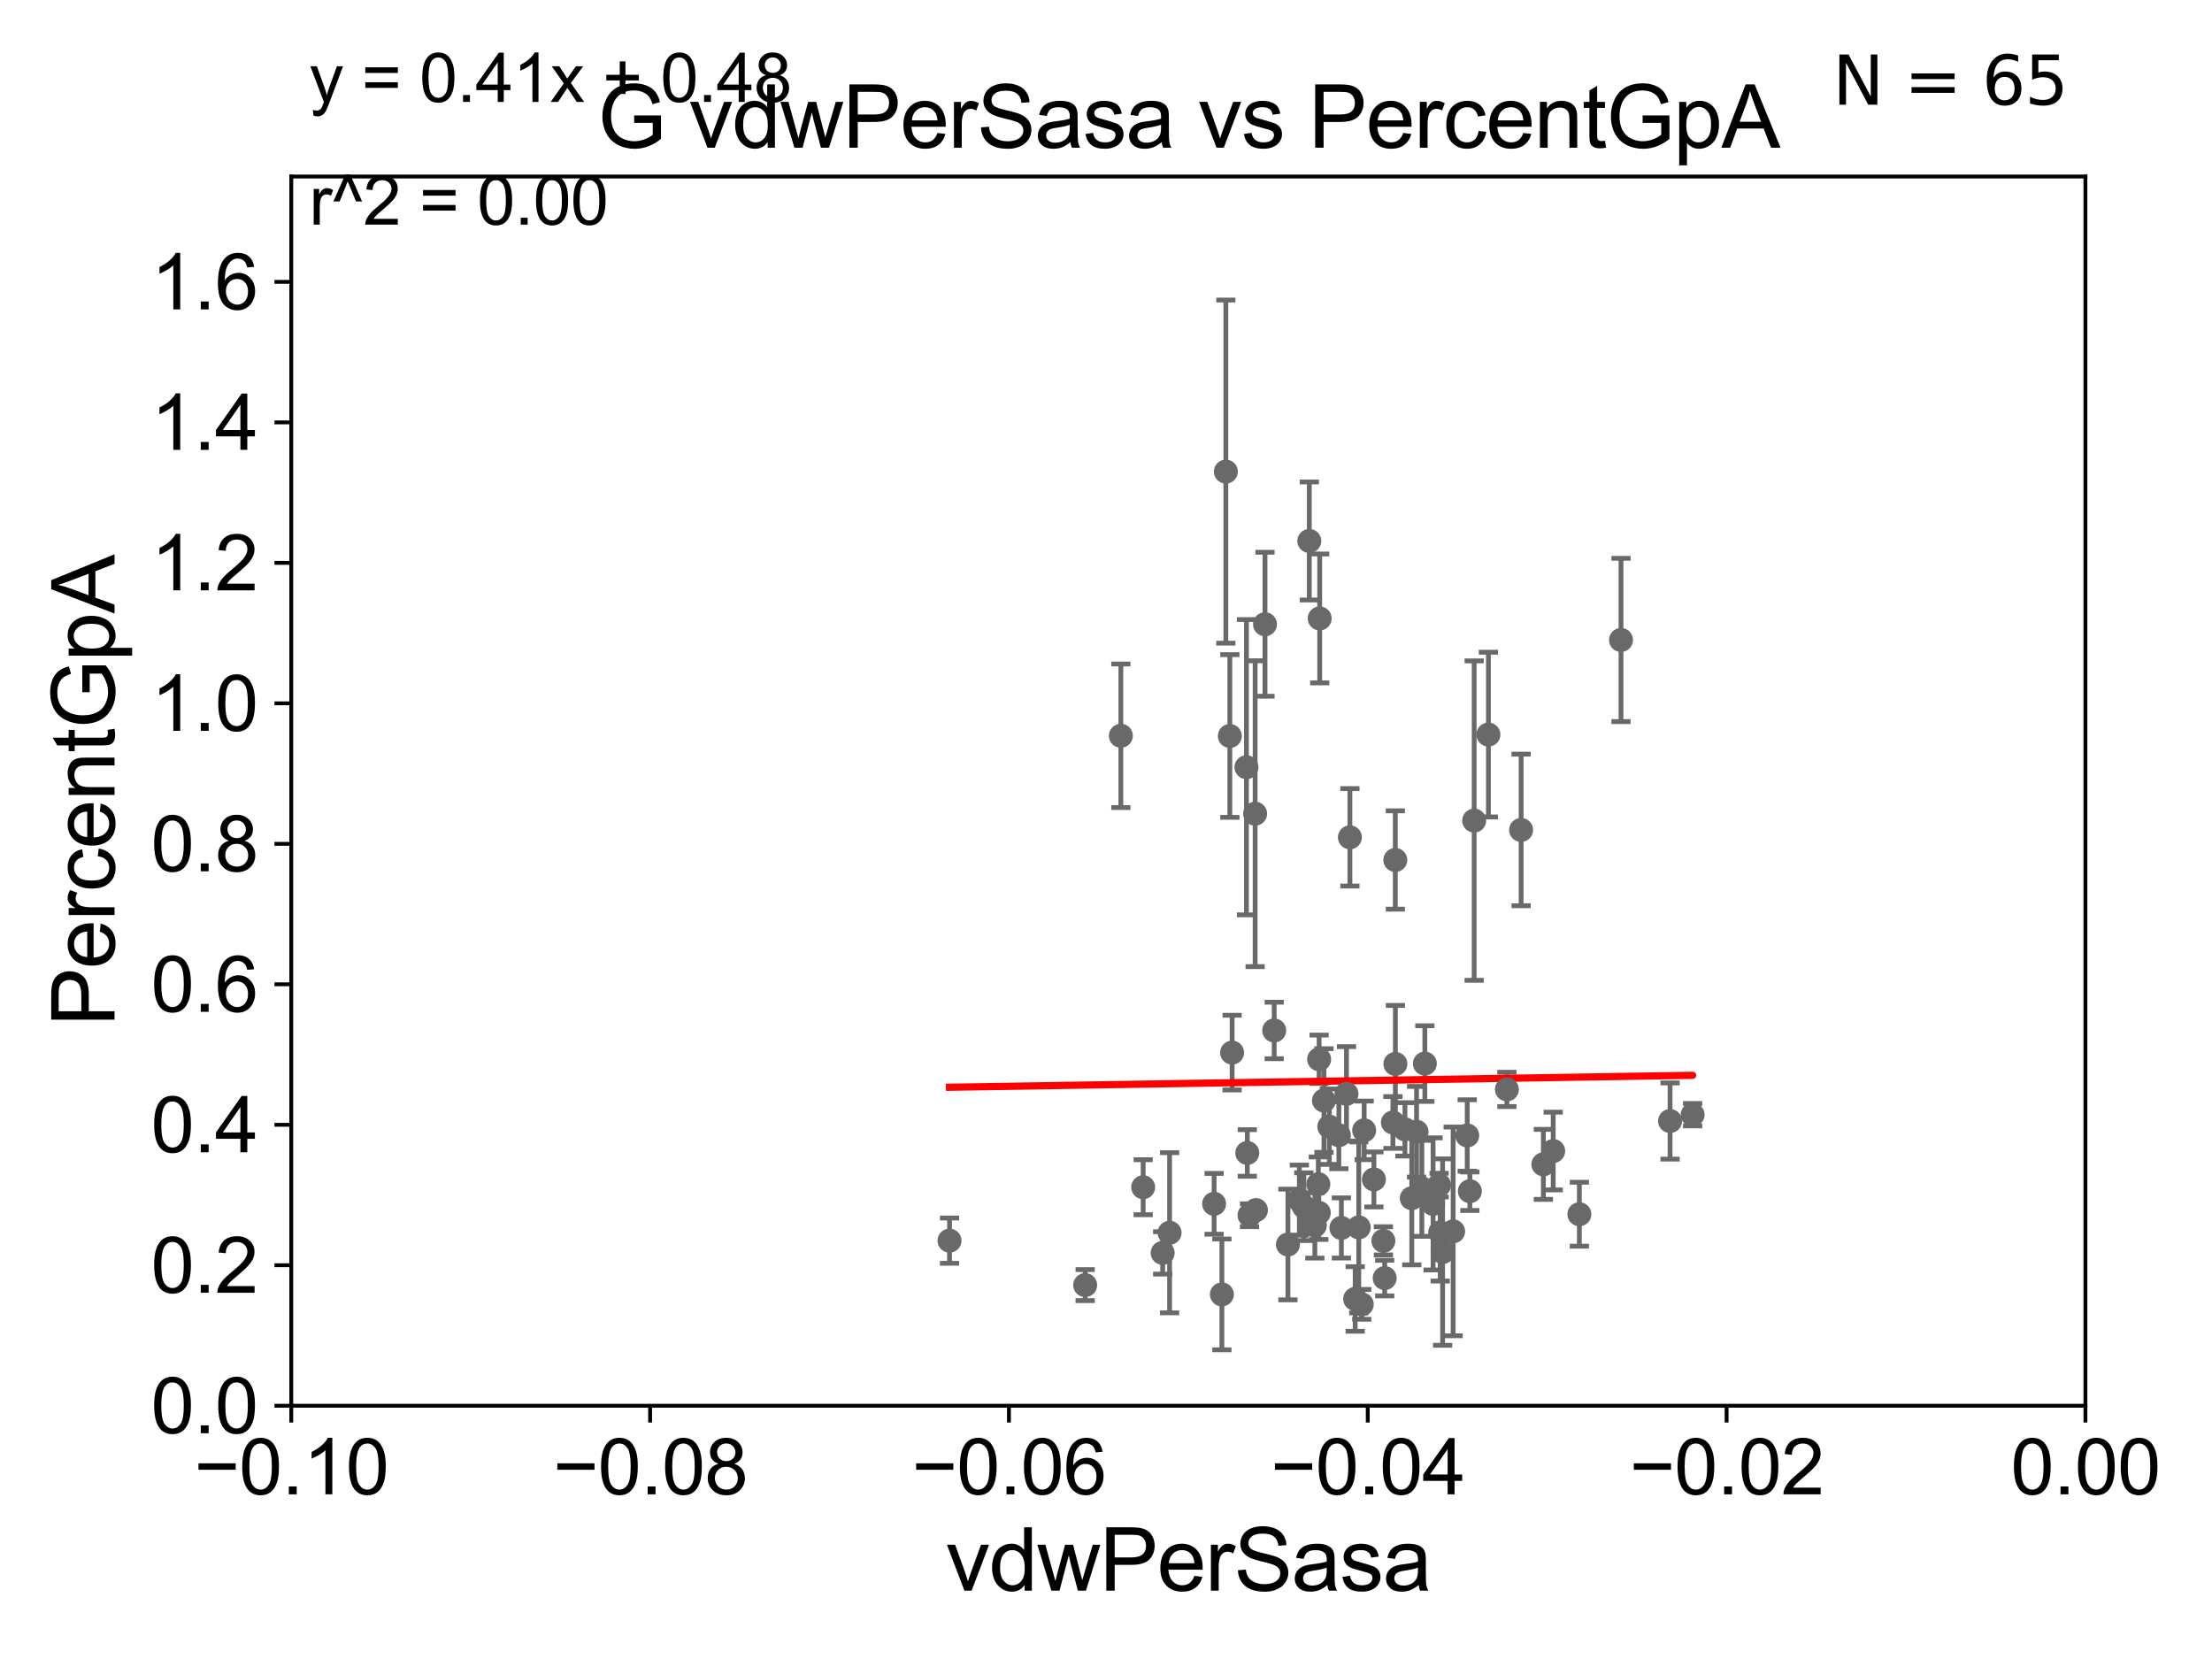 <?xml version="1.0" encoding="utf-8" standalone="no"?>
<!DOCTYPE svg PUBLIC "-//W3C//DTD SVG 1.1//EN"
  "http://www.w3.org/Graphics/SVG/1.1/DTD/svg11.dtd">
<svg xmlns:xlink="http://www.w3.org/1999/xlink" width="460.8pt" height="345.6pt" viewBox="0 0 460.8 345.6" xmlns="http://www.w3.org/2000/svg" version="1.1">
 <defs>
  <style type="text/css">*{stroke-linejoin: round; stroke-linecap: butt}</style>
 </defs>
 <g id="figure_1">
  <g id="patch_1">
   <path d="M 0 345.6 
L 460.8 345.6 
L 460.8 0 
L 0 0 
z
" style="fill: #ffffff"/>
  </g>
  <g id="axes_1">
   <g id="patch_2">
    <path d="M 60.68 292.84 
L 434.43 292.84 
L 434.43 36.775 
L 60.68 36.775 
z
" style="fill: #ffffff"/>
   </g>
   <g id="PathCollection_1">
    <defs>
     <path id="m7b3ec56d24" d="M 0 1.118 
C 0.297 1.118 0.581 1 0.791 0.791 
C 1 0.581 1.118 0.297 1.118 0 
C 1.118 -0.297 1 -0.581 0.791 -0.791 
C 0.581 -1 0.297 -1.118 0 -1.118 
C -0.297 -1.118 -0.581 -1 -0.791 -0.791 
C -1 -0.581 -1.118 -0.297 -1.118 0 
C -1.118 0.297 -1 0.581 -0.791 0.791 
C -0.581 1 -0.297 1.118 0 1.118 
z
" style="stroke: #696969"/>
    </defs>
    <g clip-path="url(#p47c6223563)">
     <use xlink:href="#m7b3ec56d24" x="197.802" y="258.452" style="fill: #696969; stroke: #696969"/>
     <use xlink:href="#m7b3ec56d24" x="282.309" y="270.59" style="fill: #696969; stroke: #696969"/>
     <use xlink:href="#m7b3ec56d24" x="313.915" y="226.938" style="fill: #696969; stroke: #696969"/>
     <use xlink:href="#m7b3ec56d24" x="307.096" y="170.946" style="fill: #696969; stroke: #696969"/>
     <use xlink:href="#m7b3ec56d24" x="274.731" y="252.65" style="fill: #696969; stroke: #696969"/>
     <use xlink:href="#m7b3ec56d24" x="284.181" y="235.471" style="fill: #696969; stroke: #696969"/>
     <use xlink:href="#m7b3ec56d24" x="286.213" y="245.696" style="fill: #696969; stroke: #696969"/>
     <use xlink:href="#m7b3ec56d24" x="298.538" y="250.796" style="fill: #696969; stroke: #696969"/>
     <use xlink:href="#m7b3ec56d24" x="302.714" y="256.522" style="fill: #696969; stroke: #696969"/>
     <use xlink:href="#m7b3ec56d24" x="296.823" y="221.564" style="fill: #696969; stroke: #696969"/>
     <use xlink:href="#m7b3ec56d24" x="259.834" y="240.183" style="fill: #696969; stroke: #696969"/>
     <use xlink:href="#m7b3ec56d24" x="276.919" y="234.708" style="fill: #696969; stroke: #696969"/>
     <use xlink:href="#m7b3ec56d24" x="290.683" y="221.637" style="fill: #696969; stroke: #696969"/>
     <use xlink:href="#m7b3ec56d24" x="261.466" y="169.507" style="fill: #696969; stroke: #696969"/>
     <use xlink:href="#m7b3ec56d24" x="243.648" y="256.806" style="fill: #696969; stroke: #696969"/>
     <use xlink:href="#m7b3ec56d24" x="300.522" y="260.834" style="fill: #696969; stroke: #696969"/>
     <use xlink:href="#m7b3ec56d24" x="280.495" y="227.866" style="fill: #696969; stroke: #696969"/>
     <use xlink:href="#m7b3ec56d24" x="226.061" y="267.707" style="fill: #696969; stroke: #696969"/>
     <use xlink:href="#m7b3ec56d24" x="252.921" y="250.776" style="fill: #696969; stroke: #696969"/>
     <use xlink:href="#m7b3ec56d24" x="283.681" y="271.722" style="fill: #696969; stroke: #696969"/>
     <use xlink:href="#m7b3ec56d24" x="294.098" y="249.613" style="fill: #696969; stroke: #696969"/>
     <use xlink:href="#m7b3ec56d24" x="271.618" y="251.376" style="fill: #696969; stroke: #696969"/>
     <use xlink:href="#m7b3ec56d24" x="288.458" y="266.248" style="fill: #696969; stroke: #696969"/>
     <use xlink:href="#m7b3ec56d24" x="290.17" y="233.836" style="fill: #696969; stroke: #696969"/>
     <use xlink:href="#m7b3ec56d24" x="242.205" y="261.002" style="fill: #696969; stroke: #696969"/>
     <use xlink:href="#m7b3ec56d24" x="270.68" y="250.009" style="fill: #696969; stroke: #696969"/>
     <use xlink:href="#m7b3ec56d24" x="261.639" y="252.081" style="fill: #696969; stroke: #696969"/>
     <use xlink:href="#m7b3ec56d24" x="256.672" y="219.277" style="fill: #696969; stroke: #696969"/>
     <use xlink:href="#m7b3ec56d24" x="281.209" y="174.428" style="fill: #696969; stroke: #696969"/>
     <use xlink:href="#m7b3ec56d24" x="290.668" y="179.153" style="fill: #696969; stroke: #696969"/>
     <use xlink:href="#m7b3ec56d24" x="352.604" y="232.212" style="fill: #696969; stroke: #696969"/>
     <use xlink:href="#m7b3ec56d24" x="323.56" y="239.781" style="fill: #696969; stroke: #696969"/>
     <use xlink:href="#m7b3ec56d24" x="347.905" y="233.53" style="fill: #696969; stroke: #696969"/>
     <use xlink:href="#m7b3ec56d24" x="299.791" y="246.885" style="fill: #696969; stroke: #696969"/>
     <use xlink:href="#m7b3ec56d24" x="296.196" y="247.556" style="fill: #696969; stroke: #696969"/>
     <use xlink:href="#m7b3ec56d24" x="274.629" y="246.685" style="fill: #696969; stroke: #696969"/>
     <use xlink:href="#m7b3ec56d24" x="300.019" y="256.723" style="fill: #696969; stroke: #696969"/>
     <use xlink:href="#m7b3ec56d24" x="295.094" y="235.762" style="fill: #696969; stroke: #696969"/>
     <use xlink:href="#m7b3ec56d24" x="310.063" y="153.029" style="fill: #696969; stroke: #696969"/>
     <use xlink:href="#m7b3ec56d24" x="268.299" y="259.249" style="fill: #696969; stroke: #696969"/>
     <use xlink:href="#m7b3ec56d24" x="329.01" y="252.945" style="fill: #696969; stroke: #696969"/>
     <use xlink:href="#m7b3ec56d24" x="337.684" y="133.316" style="fill: #696969; stroke: #696969"/>
     <use xlink:href="#m7b3ec56d24" x="254.542" y="269.648" style="fill: #696969; stroke: #696969"/>
     <use xlink:href="#m7b3ec56d24" x="292.674" y="235.267" style="fill: #696969; stroke: #696969"/>
     <use xlink:href="#m7b3ec56d24" x="321.513" y="242.558" style="fill: #696969; stroke: #696969"/>
     <use xlink:href="#m7b3ec56d24" x="283.054" y="255.685" style="fill: #696969; stroke: #696969"/>
     <use xlink:href="#m7b3ec56d24" x="260.3" y="253.157" style="fill: #696969; stroke: #696969"/>
     <use xlink:href="#m7b3ec56d24" x="274.798" y="220.668" style="fill: #696969; stroke: #696969"/>
     <use xlink:href="#m7b3ec56d24" x="275.807" y="229.259" style="fill: #696969; stroke: #696969"/>
     <use xlink:href="#m7b3ec56d24" x="273.904" y="255.283" style="fill: #696969; stroke: #696969"/>
     <use xlink:href="#m7b3ec56d24" x="306.197" y="248.15" style="fill: #696969; stroke: #696969"/>
     <use xlink:href="#m7b3ec56d24" x="279.437" y="255.803" style="fill: #696969; stroke: #696969"/>
     <use xlink:href="#m7b3ec56d24" x="305.65" y="236.538" style="fill: #696969; stroke: #696969"/>
     <use xlink:href="#m7b3ec56d24" x="316.872" y="172.893" style="fill: #696969; stroke: #696969"/>
     <use xlink:href="#m7b3ec56d24" x="238.143" y="247.319" style="fill: #696969; stroke: #696969"/>
     <use xlink:href="#m7b3ec56d24" x="278.91" y="236.496" style="fill: #696969; stroke: #696969"/>
     <use xlink:href="#m7b3ec56d24" x="272.752" y="112.694" style="fill: #696969; stroke: #696969"/>
     <use xlink:href="#m7b3ec56d24" x="256.2" y="153.321" style="fill: #696969; stroke: #696969"/>
     <use xlink:href="#m7b3ec56d24" x="255.366" y="98.244" style="fill: #696969; stroke: #696969"/>
     <use xlink:href="#m7b3ec56d24" x="274.915" y="128.83" style="fill: #696969; stroke: #696969"/>
     <use xlink:href="#m7b3ec56d24" x="233.496" y="153.276" style="fill: #696969; stroke: #696969"/>
     <use xlink:href="#m7b3ec56d24" x="288.184" y="258.487" style="fill: #696969; stroke: #696969"/>
     <use xlink:href="#m7b3ec56d24" x="263.524" y="130.045" style="fill: #696969; stroke: #696969"/>
     <use xlink:href="#m7b3ec56d24" x="259.658" y="159.824" style="fill: #696969; stroke: #696969"/>
     <use xlink:href="#m7b3ec56d24" x="265.438" y="214.664" style="fill: #696969; stroke: #696969"/>
    </g>
   </g>
   <g id="matplotlib.axis_1">
    <g id="xtick_1">
     <g id="line2d_1">
      <defs>
       <path id="mf0664f3908" d="M 0 0 
L 0 3.5 
" style="stroke: #000000; stroke-width: 0.8"/>
      </defs>
      <g>
       <use xlink:href="#mf0664f3908" x="60.68" y="292.84" style="stroke: #000000; stroke-width: 0.8"/>
      </g>
     </g>
     <g id="text_1">
      <!-- −0.10 -->
      <g transform="translate(40.439 311.293)scale(0.16 -0.16)">
       <defs>
        <path id="ArialMT-2212" d="M 3381 1997 
L 356 1997 
L 356 2522 
L 3381 2522 
L 3381 1997 
z
" transform="scale(0.016)"/>
        <path id="ArialMT-30" d="M 266 2259 
Q 266 3072 433 3567 
Q 600 4063 929 4331 
Q 1259 4600 1759 4600 
Q 2128 4600 2406 4451 
Q 2684 4303 2865 4023 
Q 3047 3744 3150 3342 
Q 3253 2941 3253 2259 
Q 3253 1453 3087 958 
Q 2922 463 2592 192 
Q 2263 -78 1759 -78 
Q 1097 -78 719 397 
Q 266 969 266 2259 
z
M 844 2259 
Q 844 1131 1108 757 
Q 1372 384 1759 384 
Q 2147 384 2411 759 
Q 2675 1134 2675 2259 
Q 2675 3391 2411 3762 
Q 2147 4134 1753 4134 
Q 1366 4134 1134 3806 
Q 844 3388 844 2259 
z
" transform="scale(0.016)"/>
        <path id="ArialMT-2e" d="M 581 0 
L 581 641 
L 1222 641 
L 1222 0 
L 581 0 
z
" transform="scale(0.016)"/>
        <path id="ArialMT-31" d="M 2384 0 
L 1822 0 
L 1822 3584 
Q 1619 3391 1289 3197 
Q 959 3003 697 2906 
L 697 3450 
Q 1169 3672 1522 3987 
Q 1875 4303 2022 4600 
L 2384 4600 
L 2384 0 
z
" transform="scale(0.016)"/>
       </defs>
       <use xlink:href="#ArialMT-2212"/>
       <use xlink:href="#ArialMT-30" x="58.398"/>
       <use xlink:href="#ArialMT-2e" x="114.014"/>
       <use xlink:href="#ArialMT-31" x="141.797"/>
       <use xlink:href="#ArialMT-30" x="197.412"/>
      </g>
     </g>
    </g>
    <g id="xtick_2">
     <g id="line2d_2">
      <g>
       <use xlink:href="#mf0664f3908" x="135.43" y="292.84" style="stroke: #000000; stroke-width: 0.8"/>
      </g>
     </g>
     <g id="text_2">
      <!-- −0.08 -->
      <g transform="translate(115.189 311.293)scale(0.16 -0.16)">
       <defs>
        <path id="ArialMT-38" d="M 1131 2484 
Q 781 2613 612 2850 
Q 444 3088 444 3419 
Q 444 3919 803 4259 
Q 1163 4600 1759 4600 
Q 2359 4600 2725 4251 
Q 3091 3903 3091 3403 
Q 3091 3084 2923 2848 
Q 2756 2613 2416 2484 
Q 2838 2347 3058 2040 
Q 3278 1734 3278 1309 
Q 3278 722 2862 322 
Q 2447 -78 1769 -78 
Q 1091 -78 675 323 
Q 259 725 259 1325 
Q 259 1772 486 2073 
Q 713 2375 1131 2484 
z
M 1019 3438 
Q 1019 3113 1228 2906 
Q 1438 2700 1772 2700 
Q 2097 2700 2305 2904 
Q 2513 3109 2513 3406 
Q 2513 3716 2298 3927 
Q 2084 4138 1766 4138 
Q 1444 4138 1231 3931 
Q 1019 3725 1019 3438 
z
M 838 1322 
Q 838 1081 952 856 
Q 1066 631 1291 507 
Q 1516 384 1775 384 
Q 2178 384 2440 643 
Q 2703 903 2703 1303 
Q 2703 1709 2433 1975 
Q 2163 2241 1756 2241 
Q 1359 2241 1098 1978 
Q 838 1716 838 1322 
z
" transform="scale(0.016)"/>
       </defs>
       <use xlink:href="#ArialMT-2212"/>
       <use xlink:href="#ArialMT-30" x="58.398"/>
       <use xlink:href="#ArialMT-2e" x="114.014"/>
       <use xlink:href="#ArialMT-30" x="141.797"/>
       <use xlink:href="#ArialMT-38" x="197.412"/>
      </g>
     </g>
    </g>
    <g id="xtick_3">
     <g id="line2d_3">
      <g>
       <use xlink:href="#mf0664f3908" x="210.18" y="292.84" style="stroke: #000000; stroke-width: 0.8"/>
      </g>
     </g>
     <g id="text_3">
      <!-- −0.06 -->
      <g transform="translate(189.939 311.293)scale(0.16 -0.16)">
       <defs>
        <path id="ArialMT-36" d="M 3184 3459 
L 2625 3416 
Q 2550 3747 2413 3897 
Q 2184 4138 1850 4138 
Q 1581 4138 1378 3988 
Q 1113 3794 959 3422 
Q 806 3050 800 2363 
Q 1003 2672 1297 2822 
Q 1591 2972 1913 2972 
Q 2475 2972 2870 2558 
Q 3266 2144 3266 1488 
Q 3266 1056 3080 686 
Q 2894 316 2569 119 
Q 2244 -78 1831 -78 
Q 1128 -78 684 439 
Q 241 956 241 2144 
Q 241 3472 731 4075 
Q 1159 4600 1884 4600 
Q 2425 4600 2770 4297 
Q 3116 3994 3184 3459 
z
M 888 1484 
Q 888 1194 1011 928 
Q 1134 663 1356 523 
Q 1578 384 1822 384 
Q 2178 384 2434 671 
Q 2691 959 2691 1453 
Q 2691 1928 2437 2201 
Q 2184 2475 1800 2475 
Q 1419 2475 1153 2201 
Q 888 1928 888 1484 
z
" transform="scale(0.016)"/>
       </defs>
       <use xlink:href="#ArialMT-2212"/>
       <use xlink:href="#ArialMT-30" x="58.398"/>
       <use xlink:href="#ArialMT-2e" x="114.014"/>
       <use xlink:href="#ArialMT-30" x="141.797"/>
       <use xlink:href="#ArialMT-36" x="197.412"/>
      </g>
     </g>
    </g>
    <g id="xtick_4">
     <g id="line2d_4">
      <g>
       <use xlink:href="#mf0664f3908" x="284.93" y="292.84" style="stroke: #000000; stroke-width: 0.8"/>
      </g>
     </g>
     <g id="text_4">
      <!-- −0.04 -->
      <g transform="translate(264.689 311.293)scale(0.16 -0.16)">
       <defs>
        <path id="ArialMT-34" d="M 2069 0 
L 2069 1097 
L 81 1097 
L 81 1613 
L 2172 4581 
L 2631 4581 
L 2631 1613 
L 3250 1613 
L 3250 1097 
L 2631 1097 
L 2631 0 
L 2069 0 
z
M 2069 1613 
L 2069 3678 
L 634 1613 
L 2069 1613 
z
" transform="scale(0.016)"/>
       </defs>
       <use xlink:href="#ArialMT-2212"/>
       <use xlink:href="#ArialMT-30" x="58.398"/>
       <use xlink:href="#ArialMT-2e" x="114.014"/>
       <use xlink:href="#ArialMT-30" x="141.797"/>
       <use xlink:href="#ArialMT-34" x="197.412"/>
      </g>
     </g>
    </g>
    <g id="xtick_5">
     <g id="line2d_5">
      <g>
       <use xlink:href="#mf0664f3908" x="359.68" y="292.84" style="stroke: #000000; stroke-width: 0.8"/>
      </g>
     </g>
     <g id="text_5">
      <!-- −0.02 -->
      <g transform="translate(339.439 311.293)scale(0.16 -0.16)">
       <defs>
        <path id="ArialMT-32" d="M 3222 541 
L 3222 0 
L 194 0 
Q 188 203 259 391 
Q 375 700 629 1000 
Q 884 1300 1366 1694 
Q 2113 2306 2375 2664 
Q 2638 3022 2638 3341 
Q 2638 3675 2398 3904 
Q 2159 4134 1775 4134 
Q 1369 4134 1125 3890 
Q 881 3647 878 3216 
L 300 3275 
Q 359 3922 746 4261 
Q 1134 4600 1788 4600 
Q 2447 4600 2831 4234 
Q 3216 3869 3216 3328 
Q 3216 3053 3103 2787 
Q 2991 2522 2730 2228 
Q 2469 1934 1863 1422 
Q 1356 997 1212 845 
Q 1069 694 975 541 
L 3222 541 
z
" transform="scale(0.016)"/>
       </defs>
       <use xlink:href="#ArialMT-2212"/>
       <use xlink:href="#ArialMT-30" x="58.398"/>
       <use xlink:href="#ArialMT-2e" x="114.014"/>
       <use xlink:href="#ArialMT-30" x="141.797"/>
       <use xlink:href="#ArialMT-32" x="197.412"/>
      </g>
     </g>
    </g>
    <g id="xtick_6">
     <g id="line2d_6">
      <g>
       <use xlink:href="#mf0664f3908" x="434.43" y="292.84" style="stroke: #000000; stroke-width: 0.8"/>
      </g>
     </g>
     <g id="text_6">
      <!-- 0.00 -->
      <g transform="translate(418.861 311.293)scale(0.16 -0.16)">
       <use xlink:href="#ArialMT-30"/>
       <use xlink:href="#ArialMT-2e" x="55.615"/>
       <use xlink:href="#ArialMT-30" x="83.398"/>
       <use xlink:href="#ArialMT-30" x="139.014"/>
      </g>
     </g>
    </g>
    <g id="text_7">
     <!-- vdwPerSasa -->
     <g transform="translate(197.033 331.357)scale(0.18 -0.18)">
      <defs>
       <path id="ArialMT-76" d="M 1344 0 
L 81 3319 
L 675 3319 
L 1388 1331 
Q 1503 1009 1600 663 
Q 1675 925 1809 1294 
L 2547 3319 
L 3125 3319 
L 1869 0 
L 1344 0 
z
" transform="scale(0.016)"/>
       <path id="ArialMT-64" d="M 2575 0 
L 2575 419 
Q 2259 -75 1647 -75 
Q 1250 -75 917 144 
Q 584 363 401 755 
Q 219 1147 219 1656 
Q 219 2153 384 2558 
Q 550 2963 881 3178 
Q 1213 3394 1622 3394 
Q 1922 3394 2156 3267 
Q 2391 3141 2538 2938 
L 2538 4581 
L 3097 4581 
L 3097 0 
L 2575 0 
z
M 797 1656 
Q 797 1019 1065 703 
Q 1334 388 1700 388 
Q 2069 388 2326 689 
Q 2584 991 2584 1609 
Q 2584 2291 2321 2609 
Q 2059 2928 1675 2928 
Q 1300 2928 1048 2622 
Q 797 2316 797 1656 
z
" transform="scale(0.016)"/>
       <path id="ArialMT-77" d="M 1034 0 
L 19 3319 
L 600 3319 
L 1128 1403 
L 1325 691 
Q 1338 744 1497 1375 
L 2025 3319 
L 2603 3319 
L 3100 1394 
L 3266 759 
L 3456 1400 
L 4025 3319 
L 4572 3319 
L 3534 0 
L 2950 0 
L 2422 1988 
L 2294 2553 
L 1622 0 
L 1034 0 
z
" transform="scale(0.016)"/>
       <path id="ArialMT-50" d="M 494 0 
L 494 4581 
L 2222 4581 
Q 2678 4581 2919 4538 
Q 3256 4481 3484 4323 
Q 3713 4166 3852 3881 
Q 3991 3597 3991 3256 
Q 3991 2672 3619 2267 
Q 3247 1863 2275 1863 
L 1100 1863 
L 1100 0 
L 494 0 
z
M 1100 2403 
L 2284 2403 
Q 2872 2403 3119 2622 
Q 3366 2841 3366 3238 
Q 3366 3525 3220 3729 
Q 3075 3934 2838 4000 
Q 2684 4041 2272 4041 
L 1100 4041 
L 1100 2403 
z
" transform="scale(0.016)"/>
       <path id="ArialMT-65" d="M 2694 1069 
L 3275 997 
Q 3138 488 2766 206 
Q 2394 -75 1816 -75 
Q 1088 -75 661 373 
Q 234 822 234 1631 
Q 234 2469 665 2931 
Q 1097 3394 1784 3394 
Q 2450 3394 2872 2941 
Q 3294 2488 3294 1666 
Q 3294 1616 3291 1516 
L 816 1516 
Q 847 969 1125 678 
Q 1403 388 1819 388 
Q 2128 388 2347 550 
Q 2566 713 2694 1069 
z
M 847 1978 
L 2700 1978 
Q 2663 2397 2488 2606 
Q 2219 2931 1791 2931 
Q 1403 2931 1139 2672 
Q 875 2413 847 1978 
z
" transform="scale(0.016)"/>
       <path id="ArialMT-72" d="M 416 0 
L 416 3319 
L 922 3319 
L 922 2816 
Q 1116 3169 1280 3281 
Q 1444 3394 1641 3394 
Q 1925 3394 2219 3213 
L 2025 2691 
Q 1819 2813 1613 2813 
Q 1428 2813 1281 2702 
Q 1134 2591 1072 2394 
Q 978 2094 978 1738 
L 978 0 
L 416 0 
z
" transform="scale(0.016)"/>
       <path id="ArialMT-53" d="M 288 1472 
L 859 1522 
Q 900 1178 1048 958 
Q 1197 738 1509 602 
Q 1822 466 2213 466 
Q 2559 466 2825 569 
Q 3091 672 3220 851 
Q 3350 1031 3350 1244 
Q 3350 1459 3225 1620 
Q 3100 1781 2813 1891 
Q 2628 1963 1997 2114 
Q 1366 2266 1113 2400 
Q 784 2572 623 2826 
Q 463 3081 463 3397 
Q 463 3744 659 4045 
Q 856 4347 1234 4503 
Q 1613 4659 2075 4659 
Q 2584 4659 2973 4495 
Q 3363 4331 3572 4012 
Q 3781 3694 3797 3291 
L 3216 3247 
Q 3169 3681 2898 3903 
Q 2628 4125 2100 4125 
Q 1550 4125 1298 3923 
Q 1047 3722 1047 3438 
Q 1047 3191 1225 3031 
Q 1400 2872 2139 2705 
Q 2878 2538 3153 2413 
Q 3553 2228 3743 1945 
Q 3934 1663 3934 1294 
Q 3934 928 3725 604 
Q 3516 281 3123 101 
Q 2731 -78 2241 -78 
Q 1619 -78 1198 103 
Q 778 284 539 648 
Q 300 1013 288 1472 
z
" transform="scale(0.016)"/>
       <path id="ArialMT-61" d="M 2588 409 
Q 2275 144 1986 34 
Q 1697 -75 1366 -75 
Q 819 -75 525 192 
Q 231 459 231 875 
Q 231 1119 342 1320 
Q 453 1522 633 1644 
Q 813 1766 1038 1828 
Q 1203 1872 1538 1913 
Q 2219 1994 2541 2106 
Q 2544 2222 2544 2253 
Q 2544 2597 2384 2738 
Q 2169 2928 1744 2928 
Q 1347 2928 1158 2789 
Q 969 2650 878 2297 
L 328 2372 
Q 403 2725 575 2942 
Q 747 3159 1072 3276 
Q 1397 3394 1825 3394 
Q 2250 3394 2515 3294 
Q 2781 3194 2906 3042 
Q 3031 2891 3081 2659 
Q 3109 2516 3109 2141 
L 3109 1391 
Q 3109 606 3145 398 
Q 3181 191 3288 0 
L 2700 0 
Q 2613 175 2588 409 
z
M 2541 1666 
Q 2234 1541 1622 1453 
Q 1275 1403 1131 1340 
Q 988 1278 909 1158 
Q 831 1038 831 891 
Q 831 666 1001 516 
Q 1172 366 1500 366 
Q 1825 366 2078 508 
Q 2331 650 2450 897 
Q 2541 1088 2541 1459 
L 2541 1666 
z
" transform="scale(0.016)"/>
       <path id="ArialMT-73" d="M 197 991 
L 753 1078 
Q 800 744 1014 566 
Q 1228 388 1613 388 
Q 2000 388 2187 545 
Q 2375 703 2375 916 
Q 2375 1106 2209 1216 
Q 2094 1291 1634 1406 
Q 1016 1563 777 1677 
Q 538 1791 414 1992 
Q 291 2194 291 2438 
Q 291 2659 392 2848 
Q 494 3038 669 3163 
Q 800 3259 1026 3326 
Q 1253 3394 1513 3394 
Q 1903 3394 2198 3281 
Q 2494 3169 2634 2976 
Q 2775 2784 2828 2463 
L 2278 2388 
Q 2241 2644 2061 2787 
Q 1881 2931 1553 2931 
Q 1166 2931 1000 2803 
Q 834 2675 834 2503 
Q 834 2394 903 2306 
Q 972 2216 1119 2156 
Q 1203 2125 1616 2013 
Q 2213 1853 2448 1751 
Q 2684 1650 2818 1456 
Q 2953 1263 2953 975 
Q 2953 694 2789 445 
Q 2625 197 2315 61 
Q 2006 -75 1616 -75 
Q 969 -75 630 194 
Q 291 463 197 991 
z
" transform="scale(0.016)"/>
      </defs>
      <use xlink:href="#ArialMT-76"/>
      <use xlink:href="#ArialMT-64" x="50"/>
      <use xlink:href="#ArialMT-77" x="105.615"/>
      <use xlink:href="#ArialMT-50" x="177.832"/>
      <use xlink:href="#ArialMT-65" x="244.531"/>
      <use xlink:href="#ArialMT-72" x="300.146"/>
      <use xlink:href="#ArialMT-53" x="333.447"/>
      <use xlink:href="#ArialMT-61" x="400.146"/>
      <use xlink:href="#ArialMT-73" x="455.762"/>
      <use xlink:href="#ArialMT-61" x="505.762"/>
     </g>
    </g>
   </g>
   <g id="matplotlib.axis_2">
    <g id="ytick_1">
     <g id="line2d_7">
      <defs>
       <path id="m6b3aa4581b" d="M 0 0 
L -3.5 0 
" style="stroke: #000000; stroke-width: 0.8"/>
      </defs>
      <g>
       <use xlink:href="#m6b3aa4581b" x="60.68" y="292.84" style="stroke: #000000; stroke-width: 0.8"/>
      </g>
     </g>
     <g id="text_8">
      <!-- 0.0 -->
      <g transform="translate(31.44 298.566)scale(0.16 -0.16)">
       <use xlink:href="#ArialMT-30"/>
       <use xlink:href="#ArialMT-2e" x="55.615"/>
       <use xlink:href="#ArialMT-30" x="83.398"/>
      </g>
     </g>
    </g>
    <g id="ytick_2">
     <g id="line2d_8">
      <g>
       <use xlink:href="#m6b3aa4581b" x="60.68" y="263.575" style="stroke: #000000; stroke-width: 0.8"/>
      </g>
     </g>
     <g id="text_9">
      <!-- 0.2 -->
      <g transform="translate(31.44 269.302)scale(0.16 -0.16)">
       <use xlink:href="#ArialMT-30"/>
       <use xlink:href="#ArialMT-2e" x="55.615"/>
       <use xlink:href="#ArialMT-32" x="83.398"/>
      </g>
     </g>
    </g>
    <g id="ytick_3">
     <g id="line2d_9">
      <g>
       <use xlink:href="#m6b3aa4581b" x="60.68" y="234.311" style="stroke: #000000; stroke-width: 0.8"/>
      </g>
     </g>
     <g id="text_10">
      <!-- 0.4 -->
      <g transform="translate(31.44 240.037)scale(0.16 -0.16)">
       <use xlink:href="#ArialMT-30"/>
       <use xlink:href="#ArialMT-2e" x="55.615"/>
       <use xlink:href="#ArialMT-34" x="83.398"/>
      </g>
     </g>
    </g>
    <g id="ytick_4">
     <g id="line2d_10">
      <g>
       <use xlink:href="#m6b3aa4581b" x="60.68" y="205.046" style="stroke: #000000; stroke-width: 0.8"/>
      </g>
     </g>
     <g id="text_11">
      <!-- 0.6 -->
      <g transform="translate(31.44 210.772)scale(0.16 -0.16)">
       <use xlink:href="#ArialMT-30"/>
       <use xlink:href="#ArialMT-2e" x="55.615"/>
       <use xlink:href="#ArialMT-36" x="83.398"/>
      </g>
     </g>
    </g>
    <g id="ytick_5">
     <g id="line2d_11">
      <g>
       <use xlink:href="#m6b3aa4581b" x="60.68" y="175.782" style="stroke: #000000; stroke-width: 0.8"/>
      </g>
     </g>
     <g id="text_12">
      <!-- 0.8 -->
      <g transform="translate(31.44 181.508)scale(0.16 -0.16)">
       <use xlink:href="#ArialMT-30"/>
       <use xlink:href="#ArialMT-2e" x="55.615"/>
       <use xlink:href="#ArialMT-38" x="83.398"/>
      </g>
     </g>
    </g>
    <g id="ytick_6">
     <g id="line2d_12">
      <g>
       <use xlink:href="#m6b3aa4581b" x="60.68" y="146.517" style="stroke: #000000; stroke-width: 0.8"/>
      </g>
     </g>
     <g id="text_13">
      <!-- 1.0 -->
      <g transform="translate(31.44 152.243)scale(0.16 -0.16)">
       <use xlink:href="#ArialMT-31"/>
       <use xlink:href="#ArialMT-2e" x="55.615"/>
       <use xlink:href="#ArialMT-30" x="83.398"/>
      </g>
     </g>
    </g>
    <g id="ytick_7">
     <g id="line2d_13">
      <g>
       <use xlink:href="#m6b3aa4581b" x="60.68" y="117.252" style="stroke: #000000; stroke-width: 0.8"/>
      </g>
     </g>
     <g id="text_14">
      <!-- 1.2 -->
      <g transform="translate(31.44 122.979)scale(0.16 -0.16)">
       <use xlink:href="#ArialMT-31"/>
       <use xlink:href="#ArialMT-2e" x="55.615"/>
       <use xlink:href="#ArialMT-32" x="83.398"/>
      </g>
     </g>
    </g>
    <g id="ytick_8">
     <g id="line2d_14">
      <g>
       <use xlink:href="#m6b3aa4581b" x="60.68" y="87.988" style="stroke: #000000; stroke-width: 0.8"/>
      </g>
     </g>
     <g id="text_15">
      <!-- 1.4 -->
      <g transform="translate(31.44 93.714)scale(0.16 -0.16)">
       <use xlink:href="#ArialMT-31"/>
       <use xlink:href="#ArialMT-2e" x="55.615"/>
       <use xlink:href="#ArialMT-34" x="83.398"/>
      </g>
     </g>
    </g>
    <g id="ytick_9">
     <g id="line2d_15">
      <g>
       <use xlink:href="#m6b3aa4581b" x="60.68" y="58.723" style="stroke: #000000; stroke-width: 0.8"/>
      </g>
     </g>
     <g id="text_16">
      <!-- 1.6 -->
      <g transform="translate(31.44 64.45)scale(0.16 -0.16)">
       <use xlink:href="#ArialMT-31"/>
       <use xlink:href="#ArialMT-2e" x="55.615"/>
       <use xlink:href="#ArialMT-36" x="83.398"/>
      </g>
     </g>
    </g>
    <g id="text_17">
     <!-- PercentGpA -->
     <g transform="translate(23.863 213.831)rotate(-90)scale(0.18 -0.18)">
      <defs>
       <path id="ArialMT-63" d="M 2588 1216 
L 3141 1144 
Q 3050 572 2676 248 
Q 2303 -75 1759 -75 
Q 1078 -75 664 370 
Q 250 816 250 1647 
Q 250 2184 428 2587 
Q 606 2991 970 3192 
Q 1334 3394 1763 3394 
Q 2303 3394 2647 3120 
Q 2991 2847 3088 2344 
L 2541 2259 
Q 2463 2594 2264 2762 
Q 2066 2931 1784 2931 
Q 1359 2931 1093 2626 
Q 828 2322 828 1663 
Q 828 994 1084 691 
Q 1341 388 1753 388 
Q 2084 388 2306 591 
Q 2528 794 2588 1216 
z
" transform="scale(0.016)"/>
       <path id="ArialMT-6e" d="M 422 0 
L 422 3319 
L 928 3319 
L 928 2847 
Q 1294 3394 1984 3394 
Q 2284 3394 2536 3286 
Q 2788 3178 2913 3003 
Q 3038 2828 3088 2588 
Q 3119 2431 3119 2041 
L 3119 0 
L 2556 0 
L 2556 2019 
Q 2556 2363 2490 2533 
Q 2425 2703 2258 2804 
Q 2091 2906 1866 2906 
Q 1506 2906 1245 2678 
Q 984 2450 984 1813 
L 984 0 
L 422 0 
z
" transform="scale(0.016)"/>
       <path id="ArialMT-74" d="M 1650 503 
L 1731 6 
Q 1494 -44 1306 -44 
Q 1000 -44 831 53 
Q 663 150 594 308 
Q 525 466 525 972 
L 525 2881 
L 113 2881 
L 113 3319 
L 525 3319 
L 525 4141 
L 1084 4478 
L 1084 3319 
L 1650 3319 
L 1650 2881 
L 1084 2881 
L 1084 941 
Q 1084 700 1114 631 
Q 1144 563 1211 522 
Q 1278 481 1403 481 
Q 1497 481 1650 503 
z
" transform="scale(0.016)"/>
       <path id="ArialMT-47" d="M 2638 1797 
L 2638 2334 
L 4578 2338 
L 4578 638 
Q 4131 281 3656 101 
Q 3181 -78 2681 -78 
Q 2006 -78 1454 211 
Q 903 500 622 1047 
Q 341 1594 341 2269 
Q 341 2938 620 3517 
Q 900 4097 1425 4378 
Q 1950 4659 2634 4659 
Q 3131 4659 3532 4498 
Q 3934 4338 4162 4050 
Q 4391 3763 4509 3300 
L 3963 3150 
Q 3859 3500 3706 3700 
Q 3553 3900 3268 4020 
Q 2984 4141 2638 4141 
Q 2222 4141 1919 4014 
Q 1616 3888 1430 3681 
Q 1244 3475 1141 3228 
Q 966 2803 966 2306 
Q 966 1694 1177 1281 
Q 1388 869 1791 669 
Q 2194 469 2647 469 
Q 3041 469 3416 620 
Q 3791 772 3984 944 
L 3984 1797 
L 2638 1797 
z
" transform="scale(0.016)"/>
       <path id="ArialMT-70" d="M 422 -1272 
L 422 3319 
L 934 3319 
L 934 2888 
Q 1116 3141 1344 3267 
Q 1572 3394 1897 3394 
Q 2322 3394 2647 3175 
Q 2972 2956 3137 2557 
Q 3303 2159 3303 1684 
Q 3303 1175 3120 767 
Q 2938 359 2589 142 
Q 2241 -75 1856 -75 
Q 1575 -75 1351 44 
Q 1128 163 984 344 
L 984 -1272 
L 422 -1272 
z
M 931 1641 
Q 931 1000 1190 694 
Q 1450 388 1819 388 
Q 2194 388 2461 705 
Q 2728 1022 2728 1688 
Q 2728 2322 2467 2637 
Q 2206 2953 1844 2953 
Q 1484 2953 1207 2617 
Q 931 2281 931 1641 
z
" transform="scale(0.016)"/>
       <path id="ArialMT-41" d="M -9 0 
L 1750 4581 
L 2403 4581 
L 4278 0 
L 3588 0 
L 3053 1388 
L 1138 1388 
L 634 0 
L -9 0 
z
M 1313 1881 
L 2866 1881 
L 2388 3150 
Q 2169 3728 2063 4100 
Q 1975 3659 1816 3225 
L 1313 1881 
z
" transform="scale(0.016)"/>
      </defs>
      <use xlink:href="#ArialMT-50"/>
      <use xlink:href="#ArialMT-65" x="66.699"/>
      <use xlink:href="#ArialMT-72" x="122.314"/>
      <use xlink:href="#ArialMT-63" x="155.615"/>
      <use xlink:href="#ArialMT-65" x="205.615"/>
      <use xlink:href="#ArialMT-6e" x="261.23"/>
      <use xlink:href="#ArialMT-74" x="316.846"/>
      <use xlink:href="#ArialMT-47" x="344.629"/>
      <use xlink:href="#ArialMT-70" x="422.412"/>
      <use xlink:href="#ArialMT-41" x="478.027"/>
     </g>
    </g>
   </g>
   <g id="LineCollection_1">
    <path d="M 197.802 263.167 
L 197.802 253.737 
" clip-path="url(#p47c6223563)" style="fill: none; stroke: #696969"/>
    <path d="M 282.309 277.318 
L 282.309 263.863 
" clip-path="url(#p47c6223563)" style="fill: none; stroke: #696969"/>
    <path d="M 313.915 230.513 
L 313.915 223.364 
" clip-path="url(#p47c6223563)" style="fill: none; stroke: #696969"/>
    <path d="M 307.096 204.216 
L 307.096 137.675 
" clip-path="url(#p47c6223563)" style="fill: none; stroke: #696969"/>
    <path d="M 274.731 258.203 
L 274.731 247.098 
" clip-path="url(#p47c6223563)" style="fill: none; stroke: #696969"/>
    <path d="M 284.181 241.571 
L 284.181 229.371 
" clip-path="url(#p47c6223563)" style="fill: none; stroke: #696969"/>
    <path d="M 286.213 251.429 
L 286.213 239.963 
" clip-path="url(#p47c6223563)" style="fill: none; stroke: #696969"/>
    <path d="M 298.538 264.558 
L 298.538 237.035 
" clip-path="url(#p47c6223563)" style="fill: none; stroke: #696969"/>
    <path d="M 302.714 278.265 
L 302.714 234.779 
" clip-path="url(#p47c6223563)" style="fill: none; stroke: #696969"/>
    <path d="M 296.823 229.447 
L 296.823 213.681 
" clip-path="url(#p47c6223563)" style="fill: none; stroke: #696969"/>
    <path d="M 259.834 245.034 
L 259.834 235.333 
" clip-path="url(#p47c6223563)" style="fill: none; stroke: #696969"/>
    <path d="M 276.919 242.565 
L 276.919 226.851 
" clip-path="url(#p47c6223563)" style="fill: none; stroke: #696969"/>
    <path d="M 290.683 233.823 
L 290.683 209.451 
" clip-path="url(#p47c6223563)" style="fill: none; stroke: #696969"/>
    <path d="M 261.466 201.362 
L 261.466 137.652 
" clip-path="url(#p47c6223563)" style="fill: none; stroke: #696969"/>
    <path d="M 243.648 273.489 
L 243.648 240.124 
" clip-path="url(#p47c6223563)" style="fill: none; stroke: #696969"/>
    <path d="M 300.522 280.25 
L 300.522 241.418 
" clip-path="url(#p47c6223563)" style="fill: none; stroke: #696969"/>
    <path d="M 280.495 237.702 
L 280.495 218.03 
" clip-path="url(#p47c6223563)" style="fill: none; stroke: #696969"/>
    <path d="M 226.061 270.937 
L 226.061 264.478 
" clip-path="url(#p47c6223563)" style="fill: none; stroke: #696969"/>
    <path d="M 252.921 257.105 
L 252.921 244.446 
" clip-path="url(#p47c6223563)" style="fill: none; stroke: #696969"/>
    <path d="M 283.681 274.828 
L 283.681 268.615 
" clip-path="url(#p47c6223563)" style="fill: none; stroke: #696969"/>
    <path d="M 294.098 263.493 
L 294.098 235.733 
" clip-path="url(#p47c6223563)" style="fill: none; stroke: #696969"/>
    <path d="M 271.618 258.437 
L 271.618 244.315 
" clip-path="url(#p47c6223563)" style="fill: none; stroke: #696969"/>
    <path d="M 288.458 269.956 
L 288.458 262.541 
" clip-path="url(#p47c6223563)" style="fill: none; stroke: #696969"/>
    <path d="M 290.17 239.232 
L 290.17 228.441 
" clip-path="url(#p47c6223563)" style="fill: none; stroke: #696969"/>
    <path d="M 242.205 265.417 
L 242.205 256.587 
" clip-path="url(#p47c6223563)" style="fill: none; stroke: #696969"/>
    <path d="M 270.68 257.312 
L 270.68 242.705 
" clip-path="url(#p47c6223563)" style="fill: none; stroke: #696969"/>
    <path d="M 261.639 253.009 
L 261.639 251.154 
" clip-path="url(#p47c6223563)" style="fill: none; stroke: #696969"/>
    <path d="M 256.672 227.063 
L 256.672 211.491 
" clip-path="url(#p47c6223563)" style="fill: none; stroke: #696969"/>
    <path d="M 281.209 184.578 
L 281.209 164.278 
" clip-path="url(#p47c6223563)" style="fill: none; stroke: #696969"/>
    <path d="M 290.668 189.393 
L 290.668 168.912 
" clip-path="url(#p47c6223563)" style="fill: none; stroke: #696969"/>
    <path d="M 352.604 234.539 
L 352.604 229.884 
" clip-path="url(#p47c6223563)" style="fill: none; stroke: #696969"/>
    <path d="M 323.56 247.882 
L 323.56 231.681 
" clip-path="url(#p47c6223563)" style="fill: none; stroke: #696969"/>
    <path d="M 347.905 241.465 
L 347.905 225.595 
" clip-path="url(#p47c6223563)" style="fill: none; stroke: #696969"/>
    <path d="M 299.791 249.355 
L 299.791 244.416 
" clip-path="url(#p47c6223563)" style="fill: none; stroke: #696969"/>
    <path d="M 296.196 257.55 
L 296.196 237.562 
" clip-path="url(#p47c6223563)" style="fill: none; stroke: #696969"/>
    <path d="M 274.629 252.356 
L 274.629 241.013 
" clip-path="url(#p47c6223563)" style="fill: none; stroke: #696969"/>
    <path d="M 300.019 266.86 
L 300.019 246.586 
" clip-path="url(#p47c6223563)" style="fill: none; stroke: #696969"/>
    <path d="M 295.094 245.202 
L 295.094 226.322 
" clip-path="url(#p47c6223563)" style="fill: none; stroke: #696969"/>
    <path d="M 310.063 170.188 
L 310.063 135.87 
" clip-path="url(#p47c6223563)" style="fill: none; stroke: #696969"/>
    <path d="M 268.299 270.778 
L 268.299 247.72 
" clip-path="url(#p47c6223563)" style="fill: none; stroke: #696969"/>
    <path d="M 329.01 259.606 
L 329.01 246.285 
" clip-path="url(#p47c6223563)" style="fill: none; stroke: #696969"/>
    <path d="M 337.684 150.319 
L 337.684 116.313 
" clip-path="url(#p47c6223563)" style="fill: none; stroke: #696969"/>
    <path d="M 254.542 281.195 
L 254.542 258.101 
" clip-path="url(#p47c6223563)" style="fill: none; stroke: #696969"/>
    <path d="M 292.674 240.826 
L 292.674 229.709 
" clip-path="url(#p47c6223563)" style="fill: none; stroke: #696969"/>
    <path d="M 321.513 249.851 
L 321.513 235.264 
" clip-path="url(#p47c6223563)" style="fill: none; stroke: #696969"/>
    <path d="M 283.054 273.5 
L 283.054 237.871 
" clip-path="url(#p47c6223563)" style="fill: none; stroke: #696969"/>
    <path d="M 260.3 255.535 
L 260.3 250.779 
" clip-path="url(#p47c6223563)" style="fill: none; stroke: #696969"/>
    <path d="M 274.798 225.714 
L 274.798 215.623 
" clip-path="url(#p47c6223563)" style="fill: none; stroke: #696969"/>
    <path d="M 275.807 240.051 
L 275.807 218.466 
" clip-path="url(#p47c6223563)" style="fill: none; stroke: #696969"/>
    <path d="M 273.904 262.089 
L 273.904 248.477 
" clip-path="url(#p47c6223563)" style="fill: none; stroke: #696969"/>
    <path d="M 306.197 252.161 
L 306.197 244.14 
" clip-path="url(#p47c6223563)" style="fill: none; stroke: #696969"/>
    <path d="M 279.437 262.07 
L 279.437 249.537 
" clip-path="url(#p47c6223563)" style="fill: none; stroke: #696969"/>
    <path d="M 305.65 243.977 
L 305.65 229.1 
" clip-path="url(#p47c6223563)" style="fill: none; stroke: #696969"/>
    <path d="M 316.872 188.684 
L 316.872 157.102 
" clip-path="url(#p47c6223563)" style="fill: none; stroke: #696969"/>
    <path d="M 238.143 253.048 
L 238.143 241.591 
" clip-path="url(#p47c6223563)" style="fill: none; stroke: #696969"/>
    <path d="M 278.91 243.471 
L 278.91 229.521 
" clip-path="url(#p47c6223563)" style="fill: none; stroke: #696969"/>
    <path d="M 272.752 124.987 
L 272.752 100.401 
" clip-path="url(#p47c6223563)" style="fill: none; stroke: #696969"/>
    <path d="M 256.2 170.269 
L 256.2 136.372 
" clip-path="url(#p47c6223563)" style="fill: none; stroke: #696969"/>
    <path d="M 255.366 133.986 
L 255.366 62.503 
" clip-path="url(#p47c6223563)" style="fill: none; stroke: #696969"/>
    <path d="M 274.915 142.256 
L 274.915 115.404 
" clip-path="url(#p47c6223563)" style="fill: none; stroke: #696969"/>
    <path d="M 233.496 168.229 
L 233.496 138.323 
" clip-path="url(#p47c6223563)" style="fill: none; stroke: #696969"/>
    <path d="M 288.184 261.421 
L 288.184 255.553 
" clip-path="url(#p47c6223563)" style="fill: none; stroke: #696969"/>
    <path d="M 263.524 145.04 
L 263.524 115.05 
" clip-path="url(#p47c6223563)" style="fill: none; stroke: #696969"/>
    <path d="M 259.658 190.579 
L 259.658 129.068 
" clip-path="url(#p47c6223563)" style="fill: none; stroke: #696969"/>
    <path d="M 265.438 220.552 
L 265.438 208.777 
" clip-path="url(#p47c6223563)" style="fill: none; stroke: #696969"/>
   </g>
   <g id="line2d_16">
    <defs>
     <path id="m5bb07f4137" d="M 2 0 
L -2 -0 
" style="stroke: #696969"/>
    </defs>
    <g clip-path="url(#p47c6223563)">
     <use xlink:href="#m5bb07f4137" x="197.802" y="263.167" style="fill: #696969; stroke: #696969"/>
     <use xlink:href="#m5bb07f4137" x="282.309" y="277.318" style="fill: #696969; stroke: #696969"/>
     <use xlink:href="#m5bb07f4137" x="313.915" y="230.513" style="fill: #696969; stroke: #696969"/>
     <use xlink:href="#m5bb07f4137" x="307.096" y="204.216" style="fill: #696969; stroke: #696969"/>
     <use xlink:href="#m5bb07f4137" x="274.731" y="258.203" style="fill: #696969; stroke: #696969"/>
     <use xlink:href="#m5bb07f4137" x="284.181" y="241.571" style="fill: #696969; stroke: #696969"/>
     <use xlink:href="#m5bb07f4137" x="286.213" y="251.429" style="fill: #696969; stroke: #696969"/>
     <use xlink:href="#m5bb07f4137" x="298.538" y="264.558" style="fill: #696969; stroke: #696969"/>
     <use xlink:href="#m5bb07f4137" x="302.714" y="278.265" style="fill: #696969; stroke: #696969"/>
     <use xlink:href="#m5bb07f4137" x="296.823" y="229.447" style="fill: #696969; stroke: #696969"/>
     <use xlink:href="#m5bb07f4137" x="259.834" y="245.034" style="fill: #696969; stroke: #696969"/>
     <use xlink:href="#m5bb07f4137" x="276.919" y="242.565" style="fill: #696969; stroke: #696969"/>
     <use xlink:href="#m5bb07f4137" x="290.683" y="233.823" style="fill: #696969; stroke: #696969"/>
     <use xlink:href="#m5bb07f4137" x="261.466" y="201.362" style="fill: #696969; stroke: #696969"/>
     <use xlink:href="#m5bb07f4137" x="243.648" y="273.489" style="fill: #696969; stroke: #696969"/>
     <use xlink:href="#m5bb07f4137" x="300.522" y="280.25" style="fill: #696969; stroke: #696969"/>
     <use xlink:href="#m5bb07f4137" x="280.495" y="237.702" style="fill: #696969; stroke: #696969"/>
     <use xlink:href="#m5bb07f4137" x="226.061" y="270.937" style="fill: #696969; stroke: #696969"/>
     <use xlink:href="#m5bb07f4137" x="252.921" y="257.105" style="fill: #696969; stroke: #696969"/>
     <use xlink:href="#m5bb07f4137" x="283.681" y="274.828" style="fill: #696969; stroke: #696969"/>
     <use xlink:href="#m5bb07f4137" x="294.098" y="263.493" style="fill: #696969; stroke: #696969"/>
     <use xlink:href="#m5bb07f4137" x="271.618" y="258.437" style="fill: #696969; stroke: #696969"/>
     <use xlink:href="#m5bb07f4137" x="288.458" y="269.956" style="fill: #696969; stroke: #696969"/>
     <use xlink:href="#m5bb07f4137" x="290.17" y="239.232" style="fill: #696969; stroke: #696969"/>
     <use xlink:href="#m5bb07f4137" x="242.205" y="265.417" style="fill: #696969; stroke: #696969"/>
     <use xlink:href="#m5bb07f4137" x="270.68" y="257.312" style="fill: #696969; stroke: #696969"/>
     <use xlink:href="#m5bb07f4137" x="261.639" y="253.009" style="fill: #696969; stroke: #696969"/>
     <use xlink:href="#m5bb07f4137" x="256.672" y="227.063" style="fill: #696969; stroke: #696969"/>
     <use xlink:href="#m5bb07f4137" x="281.209" y="184.578" style="fill: #696969; stroke: #696969"/>
     <use xlink:href="#m5bb07f4137" x="290.668" y="189.393" style="fill: #696969; stroke: #696969"/>
     <use xlink:href="#m5bb07f4137" x="352.604" y="234.539" style="fill: #696969; stroke: #696969"/>
     <use xlink:href="#m5bb07f4137" x="323.56" y="247.882" style="fill: #696969; stroke: #696969"/>
     <use xlink:href="#m5bb07f4137" x="347.905" y="241.465" style="fill: #696969; stroke: #696969"/>
     <use xlink:href="#m5bb07f4137" x="299.791" y="249.355" style="fill: #696969; stroke: #696969"/>
     <use xlink:href="#m5bb07f4137" x="296.196" y="257.55" style="fill: #696969; stroke: #696969"/>
     <use xlink:href="#m5bb07f4137" x="274.629" y="252.356" style="fill: #696969; stroke: #696969"/>
     <use xlink:href="#m5bb07f4137" x="300.019" y="266.86" style="fill: #696969; stroke: #696969"/>
     <use xlink:href="#m5bb07f4137" x="295.094" y="245.202" style="fill: #696969; stroke: #696969"/>
     <use xlink:href="#m5bb07f4137" x="310.063" y="170.188" style="fill: #696969; stroke: #696969"/>
     <use xlink:href="#m5bb07f4137" x="268.299" y="270.778" style="fill: #696969; stroke: #696969"/>
     <use xlink:href="#m5bb07f4137" x="329.01" y="259.606" style="fill: #696969; stroke: #696969"/>
     <use xlink:href="#m5bb07f4137" x="337.684" y="150.319" style="fill: #696969; stroke: #696969"/>
     <use xlink:href="#m5bb07f4137" x="254.542" y="281.195" style="fill: #696969; stroke: #696969"/>
     <use xlink:href="#m5bb07f4137" x="292.674" y="240.826" style="fill: #696969; stroke: #696969"/>
     <use xlink:href="#m5bb07f4137" x="321.513" y="249.851" style="fill: #696969; stroke: #696969"/>
     <use xlink:href="#m5bb07f4137" x="283.054" y="273.5" style="fill: #696969; stroke: #696969"/>
     <use xlink:href="#m5bb07f4137" x="260.3" y="255.535" style="fill: #696969; stroke: #696969"/>
     <use xlink:href="#m5bb07f4137" x="274.798" y="225.714" style="fill: #696969; stroke: #696969"/>
     <use xlink:href="#m5bb07f4137" x="275.807" y="240.051" style="fill: #696969; stroke: #696969"/>
     <use xlink:href="#m5bb07f4137" x="273.904" y="262.089" style="fill: #696969; stroke: #696969"/>
     <use xlink:href="#m5bb07f4137" x="306.197" y="252.161" style="fill: #696969; stroke: #696969"/>
     <use xlink:href="#m5bb07f4137" x="279.437" y="262.07" style="fill: #696969; stroke: #696969"/>
     <use xlink:href="#m5bb07f4137" x="305.65" y="243.977" style="fill: #696969; stroke: #696969"/>
     <use xlink:href="#m5bb07f4137" x="316.872" y="188.684" style="fill: #696969; stroke: #696969"/>
     <use xlink:href="#m5bb07f4137" x="238.143" y="253.048" style="fill: #696969; stroke: #696969"/>
     <use xlink:href="#m5bb07f4137" x="278.91" y="243.471" style="fill: #696969; stroke: #696969"/>
     <use xlink:href="#m5bb07f4137" x="272.752" y="124.987" style="fill: #696969; stroke: #696969"/>
     <use xlink:href="#m5bb07f4137" x="256.2" y="170.269" style="fill: #696969; stroke: #696969"/>
     <use xlink:href="#m5bb07f4137" x="255.366" y="133.986" style="fill: #696969; stroke: #696969"/>
     <use xlink:href="#m5bb07f4137" x="274.915" y="142.256" style="fill: #696969; stroke: #696969"/>
     <use xlink:href="#m5bb07f4137" x="233.496" y="168.229" style="fill: #696969; stroke: #696969"/>
     <use xlink:href="#m5bb07f4137" x="288.184" y="261.421" style="fill: #696969; stroke: #696969"/>
     <use xlink:href="#m5bb07f4137" x="263.524" y="145.04" style="fill: #696969; stroke: #696969"/>
     <use xlink:href="#m5bb07f4137" x="259.658" y="190.579" style="fill: #696969; stroke: #696969"/>
     <use xlink:href="#m5bb07f4137" x="265.438" y="220.552" style="fill: #696969; stroke: #696969"/>
    </g>
   </g>
   <g id="line2d_17">
    <g clip-path="url(#p47c6223563)">
     <use xlink:href="#m5bb07f4137" x="197.802" y="253.737" style="fill: #696969; stroke: #696969"/>
     <use xlink:href="#m5bb07f4137" x="282.309" y="263.863" style="fill: #696969; stroke: #696969"/>
     <use xlink:href="#m5bb07f4137" x="313.915" y="223.364" style="fill: #696969; stroke: #696969"/>
     <use xlink:href="#m5bb07f4137" x="307.096" y="137.675" style="fill: #696969; stroke: #696969"/>
     <use xlink:href="#m5bb07f4137" x="274.731" y="247.098" style="fill: #696969; stroke: #696969"/>
     <use xlink:href="#m5bb07f4137" x="284.181" y="229.371" style="fill: #696969; stroke: #696969"/>
     <use xlink:href="#m5bb07f4137" x="286.213" y="239.963" style="fill: #696969; stroke: #696969"/>
     <use xlink:href="#m5bb07f4137" x="298.538" y="237.035" style="fill: #696969; stroke: #696969"/>
     <use xlink:href="#m5bb07f4137" x="302.714" y="234.779" style="fill: #696969; stroke: #696969"/>
     <use xlink:href="#m5bb07f4137" x="296.823" y="213.681" style="fill: #696969; stroke: #696969"/>
     <use xlink:href="#m5bb07f4137" x="259.834" y="235.333" style="fill: #696969; stroke: #696969"/>
     <use xlink:href="#m5bb07f4137" x="276.919" y="226.851" style="fill: #696969; stroke: #696969"/>
     <use xlink:href="#m5bb07f4137" x="290.683" y="209.451" style="fill: #696969; stroke: #696969"/>
     <use xlink:href="#m5bb07f4137" x="261.466" y="137.652" style="fill: #696969; stroke: #696969"/>
     <use xlink:href="#m5bb07f4137" x="243.648" y="240.124" style="fill: #696969; stroke: #696969"/>
     <use xlink:href="#m5bb07f4137" x="300.522" y="241.418" style="fill: #696969; stroke: #696969"/>
     <use xlink:href="#m5bb07f4137" x="280.495" y="218.03" style="fill: #696969; stroke: #696969"/>
     <use xlink:href="#m5bb07f4137" x="226.061" y="264.478" style="fill: #696969; stroke: #696969"/>
     <use xlink:href="#m5bb07f4137" x="252.921" y="244.446" style="fill: #696969; stroke: #696969"/>
     <use xlink:href="#m5bb07f4137" x="283.681" y="268.615" style="fill: #696969; stroke: #696969"/>
     <use xlink:href="#m5bb07f4137" x="294.098" y="235.733" style="fill: #696969; stroke: #696969"/>
     <use xlink:href="#m5bb07f4137" x="271.618" y="244.315" style="fill: #696969; stroke: #696969"/>
     <use xlink:href="#m5bb07f4137" x="288.458" y="262.541" style="fill: #696969; stroke: #696969"/>
     <use xlink:href="#m5bb07f4137" x="290.17" y="228.441" style="fill: #696969; stroke: #696969"/>
     <use xlink:href="#m5bb07f4137" x="242.205" y="256.587" style="fill: #696969; stroke: #696969"/>
     <use xlink:href="#m5bb07f4137" x="270.68" y="242.705" style="fill: #696969; stroke: #696969"/>
     <use xlink:href="#m5bb07f4137" x="261.639" y="251.154" style="fill: #696969; stroke: #696969"/>
     <use xlink:href="#m5bb07f4137" x="256.672" y="211.491" style="fill: #696969; stroke: #696969"/>
     <use xlink:href="#m5bb07f4137" x="281.209" y="164.278" style="fill: #696969; stroke: #696969"/>
     <use xlink:href="#m5bb07f4137" x="290.668" y="168.912" style="fill: #696969; stroke: #696969"/>
     <use xlink:href="#m5bb07f4137" x="352.604" y="229.884" style="fill: #696969; stroke: #696969"/>
     <use xlink:href="#m5bb07f4137" x="323.56" y="231.681" style="fill: #696969; stroke: #696969"/>
     <use xlink:href="#m5bb07f4137" x="347.905" y="225.595" style="fill: #696969; stroke: #696969"/>
     <use xlink:href="#m5bb07f4137" x="299.791" y="244.416" style="fill: #696969; stroke: #696969"/>
     <use xlink:href="#m5bb07f4137" x="296.196" y="237.562" style="fill: #696969; stroke: #696969"/>
     <use xlink:href="#m5bb07f4137" x="274.629" y="241.013" style="fill: #696969; stroke: #696969"/>
     <use xlink:href="#m5bb07f4137" x="300.019" y="246.586" style="fill: #696969; stroke: #696969"/>
     <use xlink:href="#m5bb07f4137" x="295.094" y="226.322" style="fill: #696969; stroke: #696969"/>
     <use xlink:href="#m5bb07f4137" x="310.063" y="135.87" style="fill: #696969; stroke: #696969"/>
     <use xlink:href="#m5bb07f4137" x="268.299" y="247.72" style="fill: #696969; stroke: #696969"/>
     <use xlink:href="#m5bb07f4137" x="329.01" y="246.285" style="fill: #696969; stroke: #696969"/>
     <use xlink:href="#m5bb07f4137" x="337.684" y="116.313" style="fill: #696969; stroke: #696969"/>
     <use xlink:href="#m5bb07f4137" x="254.542" y="258.101" style="fill: #696969; stroke: #696969"/>
     <use xlink:href="#m5bb07f4137" x="292.674" y="229.709" style="fill: #696969; stroke: #696969"/>
     <use xlink:href="#m5bb07f4137" x="321.513" y="235.264" style="fill: #696969; stroke: #696969"/>
     <use xlink:href="#m5bb07f4137" x="283.054" y="237.871" style="fill: #696969; stroke: #696969"/>
     <use xlink:href="#m5bb07f4137" x="260.3" y="250.779" style="fill: #696969; stroke: #696969"/>
     <use xlink:href="#m5bb07f4137" x="274.798" y="215.623" style="fill: #696969; stroke: #696969"/>
     <use xlink:href="#m5bb07f4137" x="275.807" y="218.466" style="fill: #696969; stroke: #696969"/>
     <use xlink:href="#m5bb07f4137" x="273.904" y="248.477" style="fill: #696969; stroke: #696969"/>
     <use xlink:href="#m5bb07f4137" x="306.197" y="244.14" style="fill: #696969; stroke: #696969"/>
     <use xlink:href="#m5bb07f4137" x="279.437" y="249.537" style="fill: #696969; stroke: #696969"/>
     <use xlink:href="#m5bb07f4137" x="305.65" y="229.1" style="fill: #696969; stroke: #696969"/>
     <use xlink:href="#m5bb07f4137" x="316.872" y="157.102" style="fill: #696969; stroke: #696969"/>
     <use xlink:href="#m5bb07f4137" x="238.143" y="241.591" style="fill: #696969; stroke: #696969"/>
     <use xlink:href="#m5bb07f4137" x="278.91" y="229.521" style="fill: #696969; stroke: #696969"/>
     <use xlink:href="#m5bb07f4137" x="272.752" y="100.401" style="fill: #696969; stroke: #696969"/>
     <use xlink:href="#m5bb07f4137" x="256.2" y="136.372" style="fill: #696969; stroke: #696969"/>
     <use xlink:href="#m5bb07f4137" x="255.366" y="62.503" style="fill: #696969; stroke: #696969"/>
     <use xlink:href="#m5bb07f4137" x="274.915" y="115.404" style="fill: #696969; stroke: #696969"/>
     <use xlink:href="#m5bb07f4137" x="233.496" y="138.323" style="fill: #696969; stroke: #696969"/>
     <use xlink:href="#m5bb07f4137" x="288.184" y="255.553" style="fill: #696969; stroke: #696969"/>
     <use xlink:href="#m5bb07f4137" x="263.524" y="115.05" style="fill: #696969; stroke: #696969"/>
     <use xlink:href="#m5bb07f4137" x="259.658" y="129.068" style="fill: #696969; stroke: #696969"/>
     <use xlink:href="#m5bb07f4137" x="265.438" y="208.777" style="fill: #696969; stroke: #696969"/>
    </g>
   </g>
   <g id="line2d_18">
    <path d="M 197.802 226.495 
L 282.309 225.137 
L 313.915 224.63 
L 307.096 224.739 
L 274.731 225.259 
L 284.181 225.107 
L 286.213 225.075 
L 298.538 224.877 
L 302.714 224.809 
L 296.823 224.904 
L 259.834 225.498 
L 276.919 225.224 
L 290.683 225.003 
L 261.466 225.472 
L 243.648 225.758 
L 300.522 224.845 
L 280.495 225.166 
L 226.061 226.041 
L 252.921 225.609 
L 283.681 225.115 
L 294.098 224.948 
L 271.618 225.309 
L 288.458 225.038 
L 290.17 225.011 
L 242.205 225.781 
L 270.68 225.324 
L 261.639 225.469 
L 256.672 225.549 
L 281.209 225.155 
L 290.668 225.003 
L 352.604 224.008 
L 323.56 224.475 
L 347.905 224.084 
L 299.791 224.856 
L 296.196 224.914 
L 274.629 225.261 
L 300.019 224.853 
L 295.094 224.932 
L 310.063 224.691 
L 268.299 225.362 
L 329.01 224.387 
L 337.684 224.248 
L 254.542 225.583 
L 292.674 224.971 
L 321.513 224.507 
L 283.054 225.125 
L 260.3 225.491 
L 274.798 225.258 
L 275.807 225.242 
L 273.904 225.272 
L 306.197 224.754 
L 279.437 225.183 
L 305.65 224.762 
L 316.872 224.582 
L 238.143 225.847 
L 278.91 225.192 
L 272.752 225.291 
L 256.2 225.557 
L 255.366 225.57 
L 274.915 225.256 
L 233.496 225.921 
L 288.184 225.043 
L 263.524 225.439 
L 259.658 225.501 
L 265.438 225.408 
" clip-path="url(#p47c6223563)" style="fill: none; stroke: #ff0000; stroke-width: 1.5; stroke-linecap: square"/>
   </g>
   <g id="line2d_19">
    <defs>
     <path id="m766e1cfe1b" d="M 0 2 
C 0.53 2 1.039 1.789 1.414 1.414 
C 1.789 1.039 2 0.53 2 0 
C 2 -0.53 1.789 -1.039 1.414 -1.414 
C 1.039 -1.789 0.53 -2 0 -2 
C -0.53 -2 -1.039 -1.789 -1.414 -1.414 
C -1.789 -1.039 -2 -0.53 -2 0 
C -2 0.53 -1.789 1.039 -1.414 1.414 
C -1.039 1.789 -0.53 2 0 2 
z
" style="stroke: #696969"/>
    </defs>
    <g clip-path="url(#p47c6223563)">
     <use xlink:href="#m766e1cfe1b" x="197.802" y="258.452" style="fill: #696969; stroke: #696969"/>
     <use xlink:href="#m766e1cfe1b" x="282.309" y="270.59" style="fill: #696969; stroke: #696969"/>
     <use xlink:href="#m766e1cfe1b" x="313.915" y="226.938" style="fill: #696969; stroke: #696969"/>
     <use xlink:href="#m766e1cfe1b" x="307.096" y="170.946" style="fill: #696969; stroke: #696969"/>
     <use xlink:href="#m766e1cfe1b" x="274.731" y="252.65" style="fill: #696969; stroke: #696969"/>
     <use xlink:href="#m766e1cfe1b" x="284.181" y="235.471" style="fill: #696969; stroke: #696969"/>
     <use xlink:href="#m766e1cfe1b" x="286.213" y="245.696" style="fill: #696969; stroke: #696969"/>
     <use xlink:href="#m766e1cfe1b" x="298.538" y="250.796" style="fill: #696969; stroke: #696969"/>
     <use xlink:href="#m766e1cfe1b" x="302.714" y="256.522" style="fill: #696969; stroke: #696969"/>
     <use xlink:href="#m766e1cfe1b" x="296.823" y="221.564" style="fill: #696969; stroke: #696969"/>
     <use xlink:href="#m766e1cfe1b" x="259.834" y="240.183" style="fill: #696969; stroke: #696969"/>
     <use xlink:href="#m766e1cfe1b" x="276.919" y="234.708" style="fill: #696969; stroke: #696969"/>
     <use xlink:href="#m766e1cfe1b" x="290.683" y="221.637" style="fill: #696969; stroke: #696969"/>
     <use xlink:href="#m766e1cfe1b" x="261.466" y="169.507" style="fill: #696969; stroke: #696969"/>
     <use xlink:href="#m766e1cfe1b" x="243.648" y="256.806" style="fill: #696969; stroke: #696969"/>
     <use xlink:href="#m766e1cfe1b" x="300.522" y="260.834" style="fill: #696969; stroke: #696969"/>
     <use xlink:href="#m766e1cfe1b" x="280.495" y="227.866" style="fill: #696969; stroke: #696969"/>
     <use xlink:href="#m766e1cfe1b" x="226.061" y="267.707" style="fill: #696969; stroke: #696969"/>
     <use xlink:href="#m766e1cfe1b" x="252.921" y="250.776" style="fill: #696969; stroke: #696969"/>
     <use xlink:href="#m766e1cfe1b" x="283.681" y="271.722" style="fill: #696969; stroke: #696969"/>
     <use xlink:href="#m766e1cfe1b" x="294.098" y="249.613" style="fill: #696969; stroke: #696969"/>
     <use xlink:href="#m766e1cfe1b" x="271.618" y="251.376" style="fill: #696969; stroke: #696969"/>
     <use xlink:href="#m766e1cfe1b" x="288.458" y="266.248" style="fill: #696969; stroke: #696969"/>
     <use xlink:href="#m766e1cfe1b" x="290.17" y="233.836" style="fill: #696969; stroke: #696969"/>
     <use xlink:href="#m766e1cfe1b" x="242.205" y="261.002" style="fill: #696969; stroke: #696969"/>
     <use xlink:href="#m766e1cfe1b" x="270.68" y="250.009" style="fill: #696969; stroke: #696969"/>
     <use xlink:href="#m766e1cfe1b" x="261.639" y="252.081" style="fill: #696969; stroke: #696969"/>
     <use xlink:href="#m766e1cfe1b" x="256.672" y="219.277" style="fill: #696969; stroke: #696969"/>
     <use xlink:href="#m766e1cfe1b" x="281.209" y="174.428" style="fill: #696969; stroke: #696969"/>
     <use xlink:href="#m766e1cfe1b" x="290.668" y="179.153" style="fill: #696969; stroke: #696969"/>
     <use xlink:href="#m766e1cfe1b" x="352.604" y="232.212" style="fill: #696969; stroke: #696969"/>
     <use xlink:href="#m766e1cfe1b" x="323.56" y="239.781" style="fill: #696969; stroke: #696969"/>
     <use xlink:href="#m766e1cfe1b" x="347.905" y="233.53" style="fill: #696969; stroke: #696969"/>
     <use xlink:href="#m766e1cfe1b" x="299.791" y="246.885" style="fill: #696969; stroke: #696969"/>
     <use xlink:href="#m766e1cfe1b" x="296.196" y="247.556" style="fill: #696969; stroke: #696969"/>
     <use xlink:href="#m766e1cfe1b" x="274.629" y="246.685" style="fill: #696969; stroke: #696969"/>
     <use xlink:href="#m766e1cfe1b" x="300.019" y="256.723" style="fill: #696969; stroke: #696969"/>
     <use xlink:href="#m766e1cfe1b" x="295.094" y="235.762" style="fill: #696969; stroke: #696969"/>
     <use xlink:href="#m766e1cfe1b" x="310.063" y="153.029" style="fill: #696969; stroke: #696969"/>
     <use xlink:href="#m766e1cfe1b" x="268.299" y="259.249" style="fill: #696969; stroke: #696969"/>
     <use xlink:href="#m766e1cfe1b" x="329.01" y="252.945" style="fill: #696969; stroke: #696969"/>
     <use xlink:href="#m766e1cfe1b" x="337.684" y="133.316" style="fill: #696969; stroke: #696969"/>
     <use xlink:href="#m766e1cfe1b" x="254.542" y="269.648" style="fill: #696969; stroke: #696969"/>
     <use xlink:href="#m766e1cfe1b" x="292.674" y="235.267" style="fill: #696969; stroke: #696969"/>
     <use xlink:href="#m766e1cfe1b" x="321.513" y="242.558" style="fill: #696969; stroke: #696969"/>
     <use xlink:href="#m766e1cfe1b" x="283.054" y="255.685" style="fill: #696969; stroke: #696969"/>
     <use xlink:href="#m766e1cfe1b" x="260.3" y="253.157" style="fill: #696969; stroke: #696969"/>
     <use xlink:href="#m766e1cfe1b" x="274.798" y="220.668" style="fill: #696969; stroke: #696969"/>
     <use xlink:href="#m766e1cfe1b" x="275.807" y="229.259" style="fill: #696969; stroke: #696969"/>
     <use xlink:href="#m766e1cfe1b" x="273.904" y="255.283" style="fill: #696969; stroke: #696969"/>
     <use xlink:href="#m766e1cfe1b" x="306.197" y="248.15" style="fill: #696969; stroke: #696969"/>
     <use xlink:href="#m766e1cfe1b" x="279.437" y="255.803" style="fill: #696969; stroke: #696969"/>
     <use xlink:href="#m766e1cfe1b" x="305.65" y="236.538" style="fill: #696969; stroke: #696969"/>
     <use xlink:href="#m766e1cfe1b" x="316.872" y="172.893" style="fill: #696969; stroke: #696969"/>
     <use xlink:href="#m766e1cfe1b" x="238.143" y="247.319" style="fill: #696969; stroke: #696969"/>
     <use xlink:href="#m766e1cfe1b" x="278.91" y="236.496" style="fill: #696969; stroke: #696969"/>
     <use xlink:href="#m766e1cfe1b" x="272.752" y="112.694" style="fill: #696969; stroke: #696969"/>
     <use xlink:href="#m766e1cfe1b" x="256.2" y="153.321" style="fill: #696969; stroke: #696969"/>
     <use xlink:href="#m766e1cfe1b" x="255.366" y="98.244" style="fill: #696969; stroke: #696969"/>
     <use xlink:href="#m766e1cfe1b" x="274.915" y="128.83" style="fill: #696969; stroke: #696969"/>
     <use xlink:href="#m766e1cfe1b" x="233.496" y="153.276" style="fill: #696969; stroke: #696969"/>
     <use xlink:href="#m766e1cfe1b" x="288.184" y="258.487" style="fill: #696969; stroke: #696969"/>
     <use xlink:href="#m766e1cfe1b" x="263.524" y="130.045" style="fill: #696969; stroke: #696969"/>
     <use xlink:href="#m766e1cfe1b" x="259.658" y="159.824" style="fill: #696969; stroke: #696969"/>
     <use xlink:href="#m766e1cfe1b" x="265.438" y="214.664" style="fill: #696969; stroke: #696969"/>
    </g>
   </g>
   <g id="patch_3">
    <path d="M 60.68 292.84 
L 60.68 36.775 
" style="fill: none; stroke: #000000; stroke-width: 0.8; stroke-linejoin: miter; stroke-linecap: square"/>
   </g>
   <g id="patch_4">
    <path d="M 434.43 292.84 
L 434.43 36.775 
" style="fill: none; stroke: #000000; stroke-width: 0.8; stroke-linejoin: miter; stroke-linecap: square"/>
   </g>
   <g id="patch_5">
    <path d="M 60.68 292.84 
L 434.43 292.84 
" style="fill: none; stroke: #000000; stroke-width: 0.8; stroke-linejoin: miter; stroke-linecap: square"/>
   </g>
   <g id="patch_6">
    <path d="M 60.68 36.775 
L 434.43 36.775 
" style="fill: none; stroke: #000000; stroke-width: 0.8; stroke-linejoin: miter; stroke-linecap: square"/>
   </g>
   <g id="text_18">
    <!-- N = 65 -->
    <g transform="translate(381.773 21.806)scale(0.14 -0.14)">
     <defs>
      <path id="DejaVuSans-4e" d="M 628 4666 
L 1478 4666 
L 3547 763 
L 3547 4666 
L 4159 4666 
L 4159 0 
L 3309 0 
L 1241 3903 
L 1241 0 
L 628 0 
L 628 4666 
z
" transform="scale(0.016)"/>
      <path id="DejaVuSans-20" transform="scale(0.016)"/>
      <path id="DejaVuSans-3d" d="M 678 2906 
L 4684 2906 
L 4684 2381 
L 678 2381 
L 678 2906 
z
M 678 1631 
L 4684 1631 
L 4684 1100 
L 678 1100 
L 678 1631 
z
" transform="scale(0.016)"/>
      <path id="DejaVuSans-36" d="M 2113 2584 
Q 1688 2584 1439 2293 
Q 1191 2003 1191 1497 
Q 1191 994 1439 701 
Q 1688 409 2113 409 
Q 2538 409 2786 701 
Q 3034 994 3034 1497 
Q 3034 2003 2786 2293 
Q 2538 2584 2113 2584 
z
M 3366 4563 
L 3366 3988 
Q 3128 4100 2886 4159 
Q 2644 4219 2406 4219 
Q 1781 4219 1451 3797 
Q 1122 3375 1075 2522 
Q 1259 2794 1537 2939 
Q 1816 3084 2150 3084 
Q 2853 3084 3261 2657 
Q 3669 2231 3669 1497 
Q 3669 778 3244 343 
Q 2819 -91 2113 -91 
Q 1303 -91 875 529 
Q 447 1150 447 2328 
Q 447 3434 972 4092 
Q 1497 4750 2381 4750 
Q 2619 4750 2861 4703 
Q 3103 4656 3366 4563 
z
" transform="scale(0.016)"/>
      <path id="DejaVuSans-35" d="M 691 4666 
L 3169 4666 
L 3169 4134 
L 1269 4134 
L 1269 2991 
Q 1406 3038 1543 3061 
Q 1681 3084 1819 3084 
Q 2600 3084 3056 2656 
Q 3513 2228 3513 1497 
Q 3513 744 3044 326 
Q 2575 -91 1722 -91 
Q 1428 -91 1123 -41 
Q 819 9 494 109 
L 494 744 
Q 775 591 1075 516 
Q 1375 441 1709 441 
Q 2250 441 2565 725 
Q 2881 1009 2881 1497 
Q 2881 1984 2565 2268 
Q 2250 2553 1709 2553 
Q 1456 2553 1204 2497 
Q 953 2441 691 2322 
L 691 4666 
z
" transform="scale(0.016)"/>
     </defs>
     <use xlink:href="#DejaVuSans-4e"/>
     <use xlink:href="#DejaVuSans-20" x="74.805"/>
     <use xlink:href="#DejaVuSans-3d" x="106.592"/>
     <use xlink:href="#DejaVuSans-20" x="190.381"/>
     <use xlink:href="#DejaVuSans-36" x="222.168"/>
     <use xlink:href="#DejaVuSans-35" x="285.791"/>
    </g>
   </g>
   <g id="text_19">
    <!-- r^2 = 0.00 -->
    <g transform="translate(64.418 46.796)scale(0.14 -0.14)">
     <defs>
      <path id="ArialMT-5e" d="M 747 2156 
L 169 2156 
L 1272 4659 
L 1725 4659 
L 2834 2156 
L 2269 2156 
L 1497 4022 
L 747 2156 
z
" transform="scale(0.016)"/>
      <path id="ArialMT-20" transform="scale(0.016)"/>
      <path id="ArialMT-3d" d="M 3381 2694 
L 356 2694 
L 356 3219 
L 3381 3219 
L 3381 2694 
z
M 3381 1303 
L 356 1303 
L 356 1828 
L 3381 1828 
L 3381 1303 
z
" transform="scale(0.016)"/>
     </defs>
     <use xlink:href="#ArialMT-72"/>
     <use xlink:href="#ArialMT-5e" x="33.301"/>
     <use xlink:href="#ArialMT-32" x="80.225"/>
     <use xlink:href="#ArialMT-20" x="135.84"/>
     <use xlink:href="#ArialMT-3d" x="163.623"/>
     <use xlink:href="#ArialMT-20" x="222.021"/>
     <use xlink:href="#ArialMT-30" x="249.805"/>
     <use xlink:href="#ArialMT-2e" x="305.42"/>
     <use xlink:href="#ArialMT-30" x="333.203"/>
     <use xlink:href="#ArialMT-30" x="388.818"/>
    </g>
   </g>
   <g id="text_20">
    <!-- y = 0.41x + 0.48 -->
    <g transform="translate(64.418 21.231)scale(0.14 -0.14)">
     <defs>
      <path id="ArialMT-79" d="M 397 -1278 
L 334 -750 
Q 519 -800 656 -800 
Q 844 -800 956 -737 
Q 1069 -675 1141 -563 
Q 1194 -478 1313 -144 
Q 1328 -97 1363 -6 
L 103 3319 
L 709 3319 
L 1400 1397 
Q 1534 1031 1641 628 
Q 1738 1016 1872 1384 
L 2581 3319 
L 3144 3319 
L 1881 -56 
Q 1678 -603 1566 -809 
Q 1416 -1088 1222 -1217 
Q 1028 -1347 759 -1347 
Q 597 -1347 397 -1278 
z
" transform="scale(0.016)"/>
      <path id="ArialMT-78" d="M 47 0 
L 1259 1725 
L 138 3319 
L 841 3319 
L 1350 2541 
Q 1494 2319 1581 2169 
Q 1719 2375 1834 2534 
L 2394 3319 
L 3066 3319 
L 1919 1756 
L 3153 0 
L 2463 0 
L 1781 1031 
L 1600 1309 
L 728 0 
L 47 0 
z
" transform="scale(0.016)"/>
      <path id="ArialMT-2b" d="M 1603 741 
L 1603 1997 
L 356 1997 
L 356 2522 
L 1603 2522 
L 1603 3769 
L 2134 3769 
L 2134 2522 
L 3381 2522 
L 3381 1997 
L 2134 1997 
L 2134 741 
L 1603 741 
z
" transform="scale(0.016)"/>
     </defs>
     <use xlink:href="#ArialMT-79"/>
     <use xlink:href="#ArialMT-20" x="50"/>
     <use xlink:href="#ArialMT-3d" x="77.783"/>
     <use xlink:href="#ArialMT-20" x="136.182"/>
     <use xlink:href="#ArialMT-30" x="163.965"/>
     <use xlink:href="#ArialMT-2e" x="219.58"/>
     <use xlink:href="#ArialMT-34" x="247.363"/>
     <use xlink:href="#ArialMT-31" x="302.979"/>
     <use xlink:href="#ArialMT-78" x="358.594"/>
     <use xlink:href="#ArialMT-20" x="408.594"/>
     <use xlink:href="#ArialMT-2b" x="436.377"/>
     <use xlink:href="#ArialMT-20" x="494.775"/>
     <use xlink:href="#ArialMT-30" x="522.559"/>
     <use xlink:href="#ArialMT-2e" x="578.174"/>
     <use xlink:href="#ArialMT-34" x="605.957"/>
     <use xlink:href="#ArialMT-38" x="661.572"/>
    </g>
   </g>
   <g id="text_21">
    <!-- G vdwPerSasa vs PercentGpA -->
    <g transform="translate(124.508 30.775)scale(0.18 -0.18)">
     <use xlink:href="#ArialMT-47"/>
     <use xlink:href="#ArialMT-20" x="77.783"/>
     <use xlink:href="#ArialMT-76" x="105.566"/>
     <use xlink:href="#ArialMT-64" x="155.566"/>
     <use xlink:href="#ArialMT-77" x="211.182"/>
     <use xlink:href="#ArialMT-50" x="283.398"/>
     <use xlink:href="#ArialMT-65" x="350.098"/>
     <use xlink:href="#ArialMT-72" x="405.713"/>
     <use xlink:href="#ArialMT-53" x="439.014"/>
     <use xlink:href="#ArialMT-61" x="505.713"/>
     <use xlink:href="#ArialMT-73" x="561.328"/>
     <use xlink:href="#ArialMT-61" x="611.328"/>
     <use xlink:href="#ArialMT-20" x="666.943"/>
     <use xlink:href="#ArialMT-76" x="694.727"/>
     <use xlink:href="#ArialMT-73" x="744.727"/>
     <use xlink:href="#ArialMT-20" x="794.727"/>
     <use xlink:href="#ArialMT-50" x="822.51"/>
     <use xlink:href="#ArialMT-65" x="889.209"/>
     <use xlink:href="#ArialMT-72" x="944.824"/>
     <use xlink:href="#ArialMT-63" x="978.125"/>
     <use xlink:href="#ArialMT-65" x="1028.125"/>
     <use xlink:href="#ArialMT-6e" x="1083.74"/>
     <use xlink:href="#ArialMT-74" x="1139.355"/>
     <use xlink:href="#ArialMT-47" x="1167.139"/>
     <use xlink:href="#ArialMT-70" x="1244.922"/>
     <use xlink:href="#ArialMT-41" x="1300.537"/>
    </g>
   </g>
  </g>
 </g>
 <defs>
  <clipPath id="p47c6223563">
   <rect x="60.68" y="36.775" width="373.75" height="256.065"/>
  </clipPath>
 </defs>
</svg>
